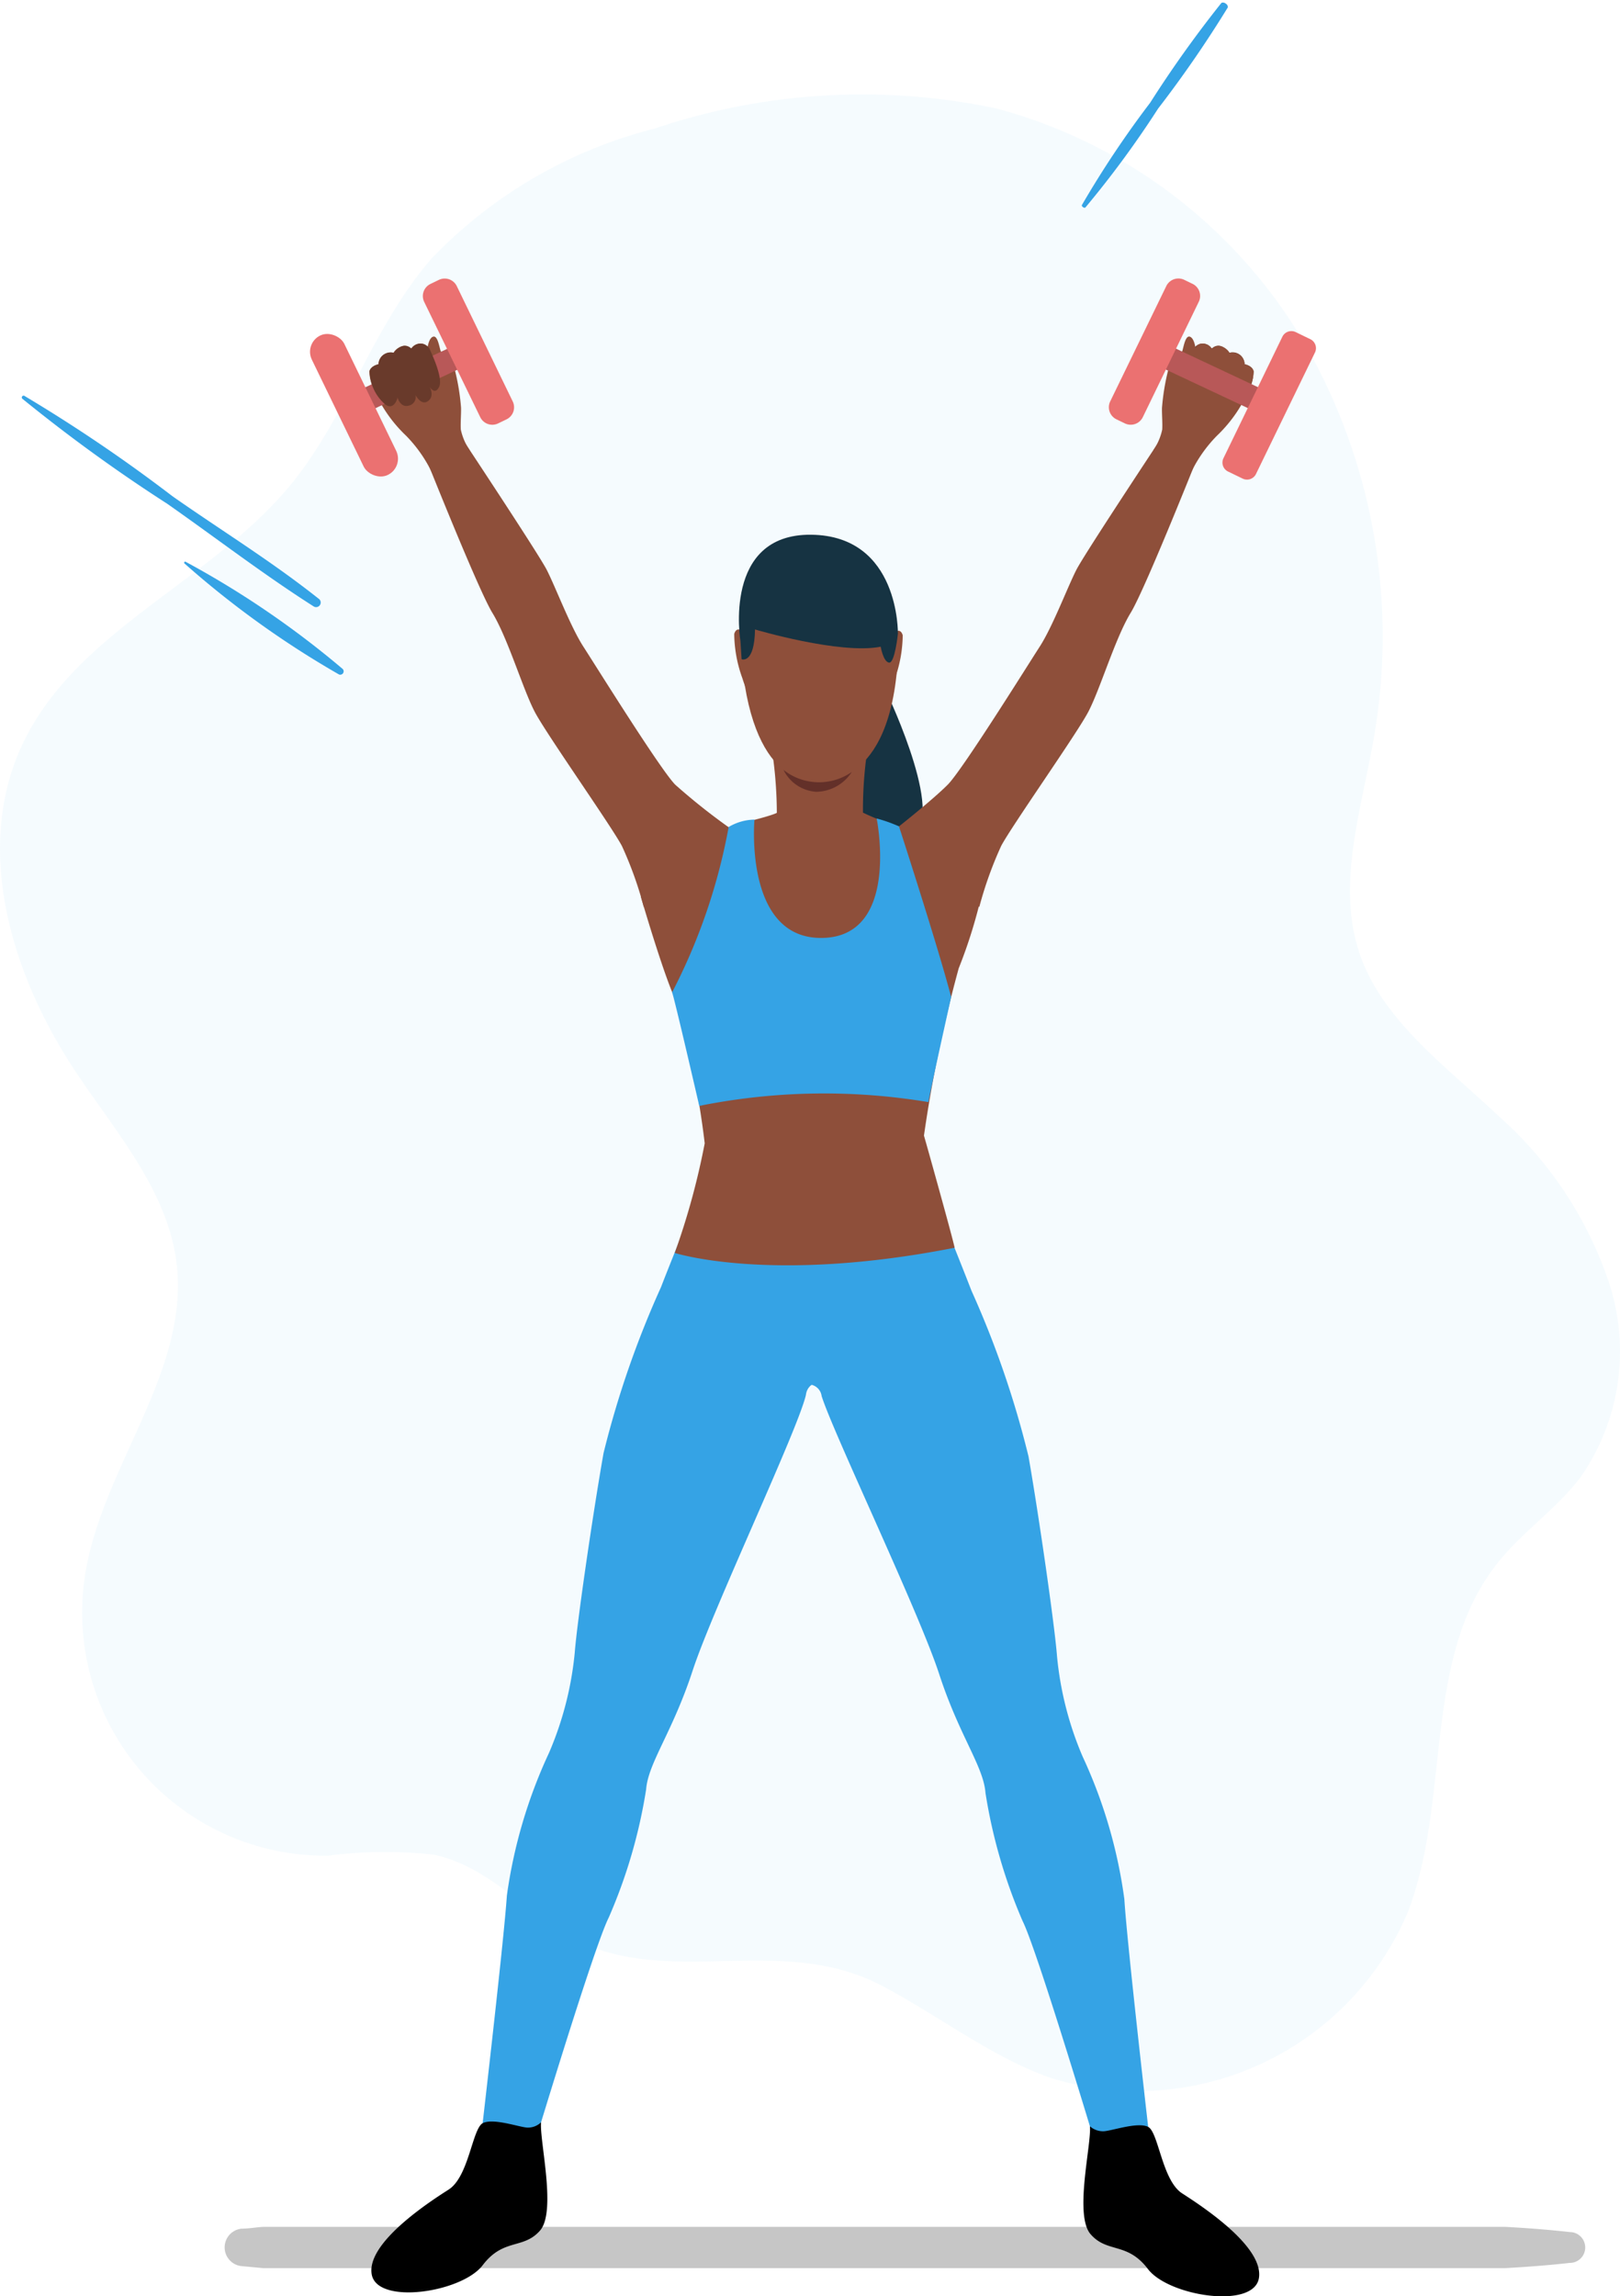 <svg xmlns="http://www.w3.org/2000/svg" width="58.121" height="82.357" viewBox="0 0 58.121 82.357">
  <g id="upper_body" data-name="upper body" transform="translate(-72.303 -68.997)">
    <g id="Group_3878" data-name="Group 3878" transform="translate(100.463 92.064)">
      <path id="Path_13518" data-name="Path 13518" d="M.246.557A.125.125,0,0,1,.219.564.112.112,0,0,1,.154.554.125.125,0,0,1,.09.481.456.456,0,0,1,.074.3.645.645,0,0,1,.106.112.151.151,0,0,1,.159.036.07.07,0,0,1,.207.024.065.065,0,0,1,.228.03a.07.07,0,0,1,.021,0A.106.106,0,0,1,.294.057a.181.181,0,0,1,.043.08A.481.481,0,0,1,.354.292a.645.645,0,0,1-.02.154A.219.219,0,0,1,.3.525.09.09,0,0,1,.262.553a.043.043,0,0,1-.016,0Z" transform="translate(0.082 0.53)" fill="#3b2645"/>
      <path id="Path_13519" data-name="Path 13519" d="M.246.557A.123.123,0,0,1,.219.563.114.114,0,0,1,.155.552.129.129,0,0,1,.093.479.452.452,0,0,1,.075.3.632.632,0,0,1,.107.114.154.154,0,0,1,.159.038.072.072,0,0,1,.207.025.065.065,0,0,1,.228.03a.07.07,0,0,1,.021,0A.106.106,0,0,1,.294.06.181.181,0,0,1,.337.138.481.481,0,0,1,.354.291.645.645,0,0,1,.335.446.219.219,0,0,1,.3.525.089.089,0,0,1,.263.553.043.043,0,0,1,.246.557Z" transform="translate(2.045 0.468)" fill="#3b2645"/>
      <path id="Path_13520" data-name="Path 13520" d="M.524,1.711a.415.415,0,0,0-.092,0c-.035,0-.074.006-.11.006A.3.3,0,0,1,.22,1.7a.1.1,0,0,1-.065-.057q0-.088.013-.176T.193,1.3q.015-.086.036-.172T.276.955C.291.875.307.8.323.73S.356.591.371.519.4.373.413.294.435.129.44.033h0L.425.03H.406Q.341.235.284.443t-.1.418q-.048.21-.087.421t-.07.425a.043.043,0,0,0,0,.023.044.044,0,0,0,0,.011l.006.01.007,0,.01.005H.178l.106.006.106.006H.5a.049.049,0,0,0,.037,0,.034.034,0,0,0-.015-.065Z" transform="translate(0.721 0.249)" fill="#a4644e"/>
      <path id="Path_13521" data-name="Path 13521" d="M.512.126A.485.485,0,0,0,.391.09.572.572,0,0,0,.248.085.4.4,0,0,0,.116.118.235.235,0,0,0,.018.2a.039.039,0,0,0,0,.044L.024.251l.01.006H.057a.123.123,0,0,0,.048,0A.323.323,0,0,0,.155.242L.2.223A.23.23,0,0,1,.254.21.548.548,0,0,1,.47.248.065.065,0,1,0,.512.126Z" transform="translate(-0.01 -0.07)" fill="#3b2645"/>
      <path id="Path_13522" data-name="Path 13522" d="M.6.23a.4.4,0,0,0-.121-.1A.409.409,0,0,0,.088.116.4.4,0,0,0,.02.159a.059.059,0,0,1,0,.025.109.109,0,0,0,0,.026.05.05,0,0,0,.01.023A.045.045,0,0,0,.05.249H.179l.065,0L.315.24l.055,0L.424.253.478.264.531.279H.554l.011,0L.574.269.583.261A.054.054,0,0,0,.594.242a.053.053,0,0,0,0-.011Z" transform="translate(1.956 -0.072)" fill="#3b2645"/>
      <path id="Path_13523" data-name="Path 13523" d="M1.226.31a1.217,1.217,0,0,0-.159.065L.921.443A.964.964,0,0,1,.77.5.669.669,0,0,1,.6.518a.76.76,0,0,1-.1,0A.761.761,0,0,1,.4.509.761.761,0,0,1,.311.486.76.76,0,0,1,.221.452.147.147,0,0,1,.181.44L.156.424A.144.144,0,0,0,.129.408.137.137,0,0,0,.089.4H.065L.058.406A.033.033,0,0,0,.05.437.194.194,0,0,0,.119.566.392.392,0,0,0,.261.64a.924.924,0,0,0,.17.035c.056.006.108.008.15.01A.82.82,0,0,0,.775.675.815.815,0,0,0,.962.619a.807.807,0,0,0,.167-.1A.8.8,0,0,0,1.268.387.039.039,0,0,0,1.284.36.041.041,0,0,0,1.276.333.058.058,0,0,0,1.253.313.043.043,0,0,0,1.226.31Z" transform="translate(0.557 2.1)" fill="#a4644e"/>
    </g>
    <g id="Group_3877" data-name="Group 3877" transform="translate(72.303 72.36)">
      <path id="Path_11037" data-name="Path 11037" d="M217.146,137.09c-.761.086-1.537.144-2.312.187H170.269l-.774-.072a.675.675,0,0,1,0-1.343c.258,0,.516-.05.783-.065h44.551c.783.043,1.549.1,2.32.187a.553.553,0,0,1,0,1.106Z" transform="translate(-160.829 -59.294)" fill="#c6c6c6"/>
      <path id="Path_11038" data-name="Path 11038" d="M177.582,95.025c-1.436-.977-2.678-2.255-4.352-2.607a16,16,0,0,0-3.8.036,8.717,8.717,0,0,1-8.725-9.982c.574-3.921,3.785-7.358,3.292-11.294-.33-2.578-2.154-4.647-3.59-6.8-2.32-3.461-3.712-8.014-1.936-11.784,1.917-4.079,6.786-5.838,9.644-9.335,2-2.456,2.93-5.666,5.026-8.078a16.766,16.766,0,0,1,8.007-4.668,23.255,23.255,0,0,1,12.286-.718,18.326,18.326,0,0,1,11.148,8.615,21.112,21.112,0,0,1,2.355,14.053c-.445,2.52-1.307,5.134-.516,7.569s3.124,4.107,5.026,5.91a13.859,13.859,0,0,1,3.957,6,7.9,7.9,0,0,1-1.027,6.93c-.862,1.142-2.09,1.961-2.98,3.081-2.715,3.4-1.666,8.43-3.21,12.495a10.53,10.53,0,0,1-12.854,5.967c-2.154-.769-4.021-2.248-6.067-3.317C185.416,95.1,181.116,97.5,177.582,95.025Z" transform="translate(-157.665 -29.263)" fill="#35a3e5" opacity="0.05"/>
    </g>
    <path id="Path_11072" data-name="Path 11072" d="M12.868.057c-2.154-.129-4.273,0-6.406,0a55.934,55.934,0,0,0-6.4.1.065.065,0,1,0,0,.129,57.621,57.621,0,0,0,6.4.1c2.154,0,4.309.094,6.406,0a.165.165,0,0,0,0-.33Z" transform="translate(73.233 83.04) rotate(35.025)" fill="#35a3e5"/>
    <path id="Path_11073" data-name="Path 11073" d="M6.856.137A32.882,32.882,0,0,0,.027.223c-.036,0-.036.065,0,.072A33.384,33.384,0,0,0,6.856.374a.122.122,0,0,0,0-.237Z" transform="translate(79.066 88.946) rotate(35.025)" fill="#35a3e5"/>
    <path id="Path_11074" data-name="Path 11074" d="M8.853.08A41.4,41.4,0,0,0,4.447.041a35.512,35.512,0,0,0-4.4.1C.019.138,0,.174,0,.217S.019.295.043.295a35.529,35.529,0,0,0,4.4.1A41.414,41.414,0,0,0,8.853.36.15.15,0,0,0,8.917.22.15.15,0,0,0,8.853.08Z" transform="translate(110.98 76.302) rotate(-54.975)" fill="#35a3e5"/>
    <g id="Group_3875" data-name="Group 3875" transform="translate(83.208 78.985)">
      <path id="Path_12932" data-name="Path 12932" d="M604.581,151.284s-.478.968-.323,1.3.344,0,.344,0-.194.332.055.516.452-.221.452-.221a.31.31,0,0,0,.231.383c.313.092.408-.285.408-.285s.118.478.445.245a1.614,1.614,0,0,0,.562-1.187s-.016-.19-.323-.258a.427.427,0,0,0-.544-.408s-.309-.452-.636-.15a.374.374,0,0,0-.671.062Z" transform="translate(-572.685 -148.704)" fill="#693a2b"/>
      <path id="Path_12913" data-name="Path 12913" d="M511.561,243.59s2.279,4.8.71,5.087c-2.151.394-3.02-3.579-3.02-3.579Z" transform="translate(-490.624 -228.675)" fill="#163342"/>
      <path id="Path_12914" data-name="Path 12914" d="M528.887,185.978s1.226-.968,1.753-1.5,2.835-4.231,3.3-4.952,1-2.142,1.315-2.756,3.457-5.345,3.457-5.345l1.209.509s-2.163,5.472-2.72,6.383-1.1,2.758-1.527,3.563-2.72,4.051-3.117,4.793a13.645,13.645,0,0,0-.786,2.189S528.341,187.978,528.887,185.978Z" transform="translate(-507.54 -166.327)" fill="#8e4f3a"/>
      <path id="Path_12915" data-name="Path 12915" d="M496.05,256.4a15.385,15.385,0,0,1,.113,2.84c-.113,1.157,3.167.309,3.167.309a14.728,14.728,0,0,1,.1-3.421C499.709,255.222,496.05,256.4,496.05,256.4Z" transform="translate(-479.219 -239.208)" fill="#8e4f3a"/>
      <path id="Path_12916" data-name="Path 12916" d="M425.981,384.764s-.442,1.088-.732,1.839a34.372,34.372,0,0,0-2.059,5.945c-.381,2.158-.952,6.074-1.033,7.153a11.955,11.955,0,0,1-.924,3.6,17.926,17.926,0,0,0-1.512,5.121c-.109,1.652-.96,8.947-.96,8.947s.742.645,2.012-.243c0,0,2.086-6.9,2.6-7.912a18.735,18.735,0,0,0,1.344-4.6c.075-.959.941-2.04,1.668-4.26s3.772-8.627,4.066-9.893c0,0,.028-.564.786-.457l-.484-5.5Z" transform="translate(-412.441 -350.423)" fill="#35a3e5"/>
      <path id="Path_12917" data-name="Path 12917" d="M482.033,384.3s.473,1.175.762,1.923a34.206,34.206,0,0,1,2.048,5.949c.376,2.159.94,6.076,1.021,7.154a11.986,11.986,0,0,0,.917,3.6,17.751,17.751,0,0,1,1.5,5.123c.1,1.651.944,8.949.944,8.949s-.744.645-2.011-.247c0,0-2.074-6.906-2.582-7.916a18.953,18.953,0,0,1-1.334-4.6c-.072-.958-.937-2.04-1.662-4.265s-3.808-8.659-4.216-9.967a.481.481,0,0,0-.661-.382l-4.281-5.7Z" transform="translate(-458.847 -349.921)" fill="#35a3e5"/>
      <path id="Path_12918" data-name="Path 12918" d="M396.167,620.01a.681.681,0,0,1-.5.189c-.3-.021-1.2-.343-1.584-.163s-.5,1.92-1.235,2.388-2.943,1.915-2.758,3.033,3.239.658,3.983-.323,1.458-.556,2.057-1.243S396.105,620.664,396.167,620.01Z" transform="translate(-387.66 -553.881)"/>
      <path id="Path_12919" data-name="Path 12919" d="M578.156,621.012a.709.709,0,0,0,.5.178c.3-.017,1.205-.34,1.584-.159s.5,1.921,1.226,2.388,2.938,1.916,2.753,3.039-3.241.651-3.983-.328-1.457-.559-2.055-1.247S578.217,621.666,578.156,621.012Z" transform="translate(-549.958 -554.741)"/>
      <path id="Path_12920" data-name="Path 12920" d="M486.09,226.636s-.3-.359-.408,0a4.767,4.767,0,0,0,.294,1.594s.181.6.254.526a19.193,19.193,0,0,0-.14-2.119Z" transform="translate(-470.245 -213.888)" fill="#8e4f3a"/>
      <path id="Path_12921" data-name="Path 12921" d="M526.271,226.982s.3-.36.408,0a4.762,4.762,0,0,1-.294,1.593s-.181.6-.254.526a19.194,19.194,0,0,1,.14-2.12Z" transform="translate(-505.197 -214.187)" fill="#8e4f3a"/>
      <path id="Path_12922" data-name="Path 12922" d="M490.666,202.187s2.747.424,2.346,4.751-2.828,3.985-2.992,3.981-2.433.09-2.63-5.192C487.393,205.728,487.3,201.823,490.666,202.187Z" transform="translate(-471.737 -192.881)" fill="#8e4f3a"/>
      <path id="Path_12923" data-name="Path 12923" d="M487.639,204.911s3.049.907,4.509.618c0,0,.092.544.3.571s.317-1.033.317-1.033.072-3.519-3.112-3.554-2.538,3.808-2.538,3.808l.043.657S487.617,206.167,487.639,204.911Z" transform="translate(-471.456 -192.323)" fill="#163342"/>
      <path id="Path_12924" data-name="Path 12924" d="M498.8,263.52a2.054,2.054,0,0,0,2.448.075,1.542,1.542,0,0,1-1.268.71A1.41,1.41,0,0,1,498.8,263.52Z" transform="translate(-481.595 -245.895)" fill="#633029"/>
      <path id="Path_12925" data-name="Path 12925" d="M469.09,274.79a8,8,0,0,0,1.291.492,16.122,16.122,0,0,1,2.991,2.332,17.783,17.783,0,0,1-.849,2.758,48.936,48.936,0,0,0-1.247,6c.1.34,1.051,3.743,1.1,4.022-6.6,1.3-10.041.186-10.041.186a26.3,26.3,0,0,0,1.075-3.931,30.456,30.456,0,0,0-1.1-5.26c-.445-1.018-1.19-3.579-1.19-3.579s2.884-2.248,2.969-2.4,1.53-.424,1.926-.62Z" transform="translate(-449.032 -255.632)" fill="#8e4f3a"/>
      <path id="Path_12926" data-name="Path 12926" d="M413.193,186.006a22.545,22.545,0,0,1-1.91-1.521c-.523-.523-2.834-4.234-3.3-4.955s-1-2.142-1.315-2.756-3.457-5.345-3.457-5.345l-1.211.509s2.163,5.472,2.72,6.383,1.1,2.758,1.527,3.563,2.72,4.051,3.118,4.793a13.516,13.516,0,0,1,.786,2.189S413.739,188.007,413.193,186.006Z" transform="translate(-397.959 -166.327)" fill="#8e4f3a"/>
      <path id="Path_12927" data-name="Path 12927" d="M477.557,276.613s1.393,4.287,1.872,6.12c0,0-.733,3.279-.816,3.768a22.727,22.727,0,0,0-8.222.136s-.888-3.854-.974-4.072a21.083,21.083,0,0,0,2.029-5.931,1.872,1.872,0,0,1,.926-.265s-.387,4.287,2.43,4.244,1.954-4.284,1.954-4.284a5.138,5.138,0,0,1,.8.283Z" transform="translate(-456.209 -256.962)" fill="#35a3e5"/>
      <path id="Path_12928" data-name="Path 12928" d="M393.155,153.273a2.1,2.1,0,0,1-.317-.738c-.015-.234.014-.572.008-.786a8.085,8.085,0,0,0-.217-1.335,5.891,5.891,0,0,1-.516-.7c-.053-.182-.113-.567-.272-.512s-.2.408-.2.408a.234.234,0,0,0-.209-.157.408.408,0,0,0-.377.177s-.168-.129-.291-.091a.516.516,0,0,0-.344.241.481.481,0,0,0-.323.052.435.435,0,0,0-.217.359s-.3.085-.323.258a1.5,1.5,0,0,0,.083.452,5.005,5.005,0,0,0,1.234,1.852,4.945,4.945,0,0,1,1.009,1.5Z" transform="translate(-387.21 -147.114)" fill="#8e4f3a"/>
      <rect id="Rectangle_17543" data-name="Rectangle 17543" width="4.539" height="0.834" transform="matrix(0.905, -0.425, 0.425, 0.905, 1.619, 4.176)" fill="#b85858"/>
      <path id="Path_12929" data-name="Path 12929" d="M391.766,151.283s.476.968.323,1.3-.345,0-.345,0,.194.332-.055.516-.452-.221-.452-.221a.311.311,0,0,1-.232.383c-.312.092-.408-.285-.408-.285s-.117.478-.443.245a1.613,1.613,0,0,1-.561-1.187s.016-.19.323-.258a.431.431,0,0,1,.544-.408s.307-.452.635-.15a.375.375,0,0,1,.673.062Z" transform="translate(-387.237 -148.703)" fill="#693a2b"/>
      <path id="Path_12930" data-name="Path 12930" d="M403.925,134.094l.3-.145a.482.482,0,0,1,.642.221l2.007,4.136a.481.481,0,0,1-.221.645l-.3.145a.48.48,0,0,1-.642-.221l-2.012-4.136a.481.481,0,0,1,.227-.645Z" transform="translate(-399.385 -133.899)" fill="#eb7171"/>
      <rect id="Rectangle_17544" data-name="Rectangle 17544" width="1.296" height="5.558" rx="0.648" transform="translate(3.592 6.763) rotate(154.12)" fill="#eb7171"/>
      <path id="Path_12931" data-name="Path 12931" d="M596.38,153.273a2.1,2.1,0,0,0,.317-.738c.015-.234-.015-.572-.008-.786a8.223,8.223,0,0,1,.218-1.335,5.923,5.923,0,0,0,.512-.7c.052-.182.114-.567.272-.512s.2.408.2.408a.237.237,0,0,1,.211-.157.4.4,0,0,1,.376.177s.168-.129.291-.091a.523.523,0,0,1,.345.241.482.482,0,0,1,.323.052.435.435,0,0,1,.217.359s.3.085.323.258a1.461,1.461,0,0,1-.085.452,5.033,5.033,0,0,1-1.234,1.854,4.965,4.965,0,0,0-1.011,1.5Z" transform="translate(-565.905 -147.114)" fill="#8e4f3a"/>
      <rect id="Rectangle_17545" data-name="Rectangle 17545" width="0.834" height="4.539" transform="matrix(0.425, -0.905, 0.905, 0.425, 30.338, 2.993)" fill="#b85858"/>
      <path id="Path_12933" data-name="Path 12933" d="M587.648,134.093l-.3-.145a.483.483,0,0,0-.645.221l-2.012,4.136a.481.481,0,0,0,.223.645l.3.145a.482.482,0,0,0,.645-.221l2.007-4.136a.481.481,0,0,0-.218-.645Z" transform="translate(-555.764 -133.899)" fill="#eb7171"/>
      <path id="Path_12934" data-name="Path 12934" d="M617.749,148.074l-.523-.253a.358.358,0,0,0-.478.165l-2.114,4.358a.357.357,0,0,0,.166.478l.523.253a.357.357,0,0,0,.478-.165l2.114-4.352a.359.359,0,0,0-.166-.484Z" transform="translate(-581.645 -145.898)" fill="#eb7171"/>
    </g>
  </g>
</svg>
